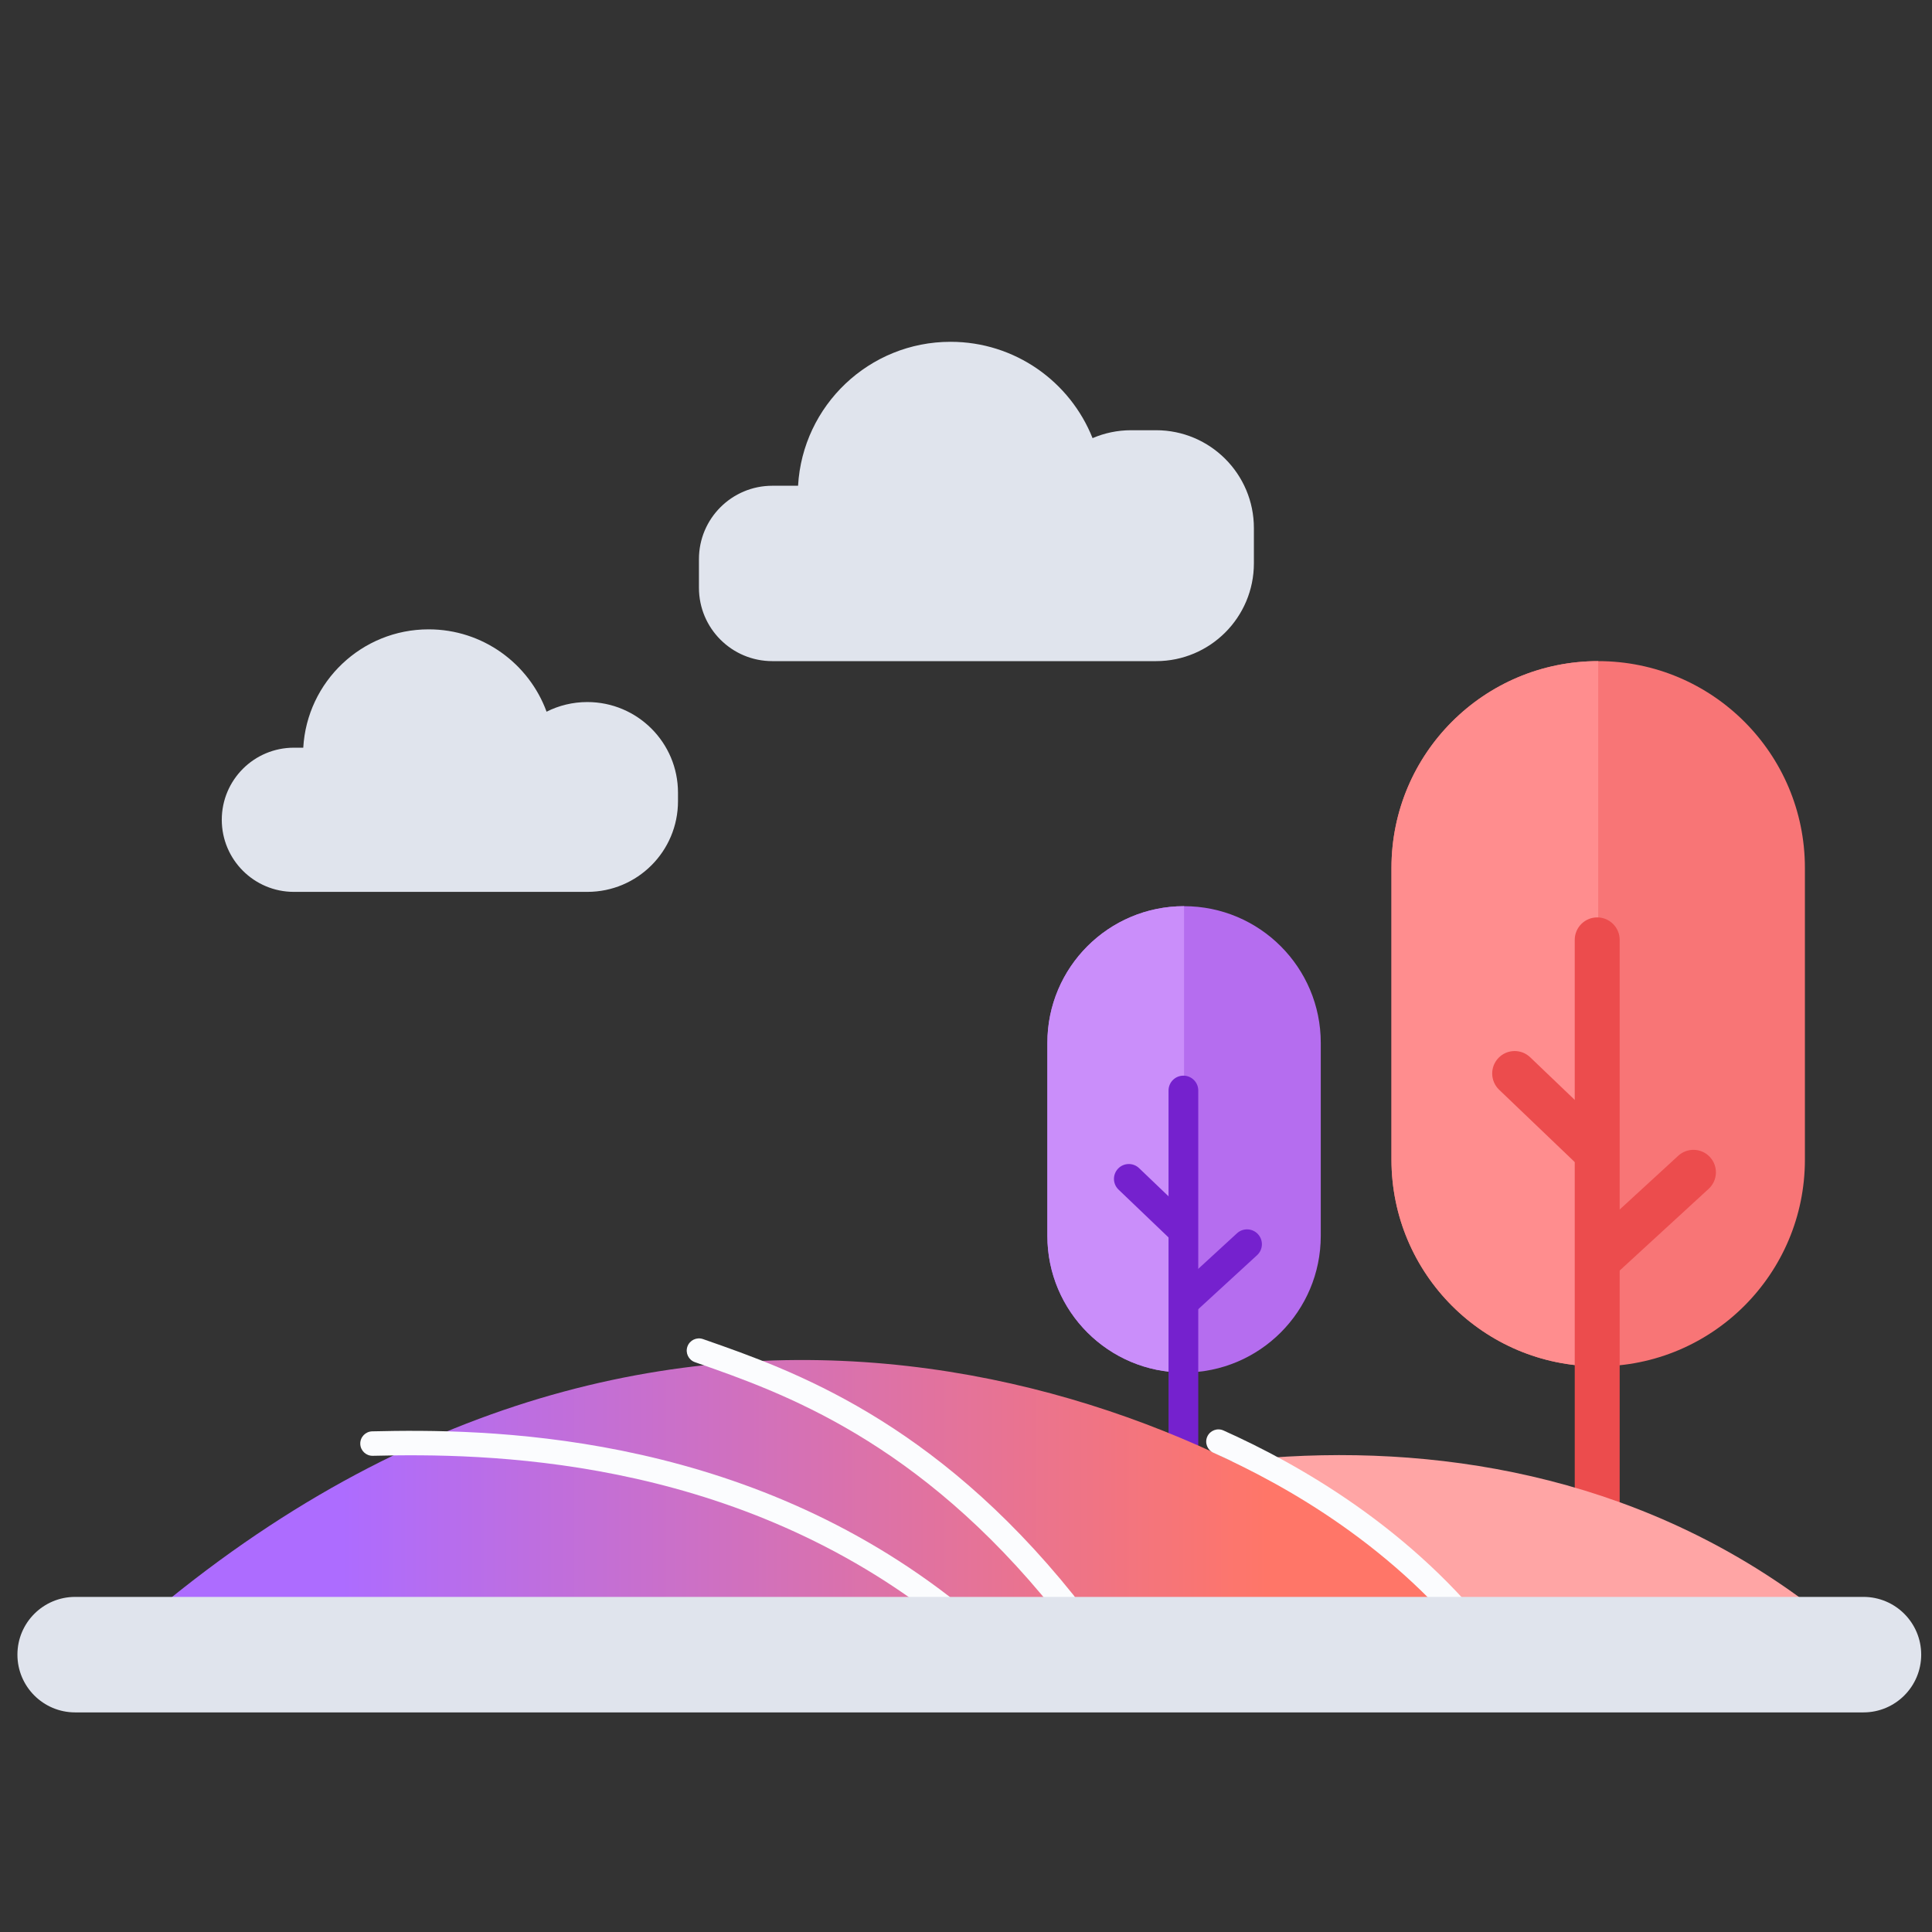 <svg width="158" height="158" viewBox="0 0 158 158" fill="none" xmlns="http://www.w3.org/2000/svg">
<rect x="0" y="0" width="158" height="158" fill="#333333" stroke="none"/>
<g clip-path="url(#clip0_501_9013)">
<path d="M113.795 70.973C113.795 61.636 121.364 54.067 130.701 54.067C140.037 54.067 147.606 61.636 147.606 70.973V94.837C147.606 104.173 140.037 111.742 130.701 111.742C121.364 111.742 113.795 104.173 113.795 94.837V70.973Z" fill="#F87576"/>
<path fill-rule="evenodd" clip-rule="evenodd" d="M130.701 54.067C121.364 54.067 113.795 61.636 113.795 70.973V94.837C113.795 104.173 121.364 111.742 130.701 111.742V54.067Z" fill="#FF8D8E"/>
<path fill-rule="evenodd" clip-rule="evenodd" d="M130.621 75.026C131.635 75.026 132.458 75.848 132.458 76.863V124.98C132.458 125.994 131.635 126.817 130.621 126.817C129.606 126.817 128.783 125.994 128.783 124.98V76.863C128.783 75.848 129.606 75.026 130.621 75.026Z" fill="#EC4C4D"/>
<path fill-rule="evenodd" clip-rule="evenodd" d="M122.542 86.522C123.244 85.789 124.407 85.763 125.14 86.465L131.631 92.674C132.364 93.375 132.39 94.538 131.688 95.271C130.987 96.005 129.824 96.031 129.09 95.329L122.6 89.12C121.867 88.418 121.841 87.255 122.542 86.522Z" fill="#EC4C4D"/>
<path fill-rule="evenodd" clip-rule="evenodd" d="M139.844 94.629C139.157 93.882 137.995 93.833 137.247 94.519L129.826 101.334C129.079 102.021 129.029 103.183 129.716 103.931C130.402 104.678 131.564 104.728 132.312 104.041L139.733 97.226C140.481 96.539 140.53 95.377 139.844 94.629Z" fill="#EC4C4D"/>
<path d="M85.654 85.287C85.654 79.113 90.659 74.108 96.833 74.108C103.008 74.108 108.013 79.113 108.013 85.287V101.068C108.013 107.242 103.008 112.247 96.833 112.247C90.659 112.247 85.654 107.242 85.654 101.068V85.287Z" fill="#B56DEF"/>
<path fill-rule="evenodd" clip-rule="evenodd" d="M96.833 74.108C90.659 74.108 85.654 79.114 85.654 85.287V101.068C85.654 107.242 90.659 112.247 96.833 112.247V74.108Z" fill="#CA8EFA"/>
<path fill-rule="evenodd" clip-rule="evenodd" d="M96.78 87.968C97.451 87.968 97.995 88.511 97.995 89.183V121.001C97.995 121.672 97.451 122.216 96.78 122.216C96.109 122.216 95.564 121.672 95.564 121.001V89.183C95.564 88.511 96.109 87.968 96.78 87.968Z" fill="#7521CE"/>
<path fill-rule="evenodd" clip-rule="evenodd" d="M91.438 95.57C91.901 95.085 92.671 95.068 93.156 95.532L97.448 99.638C97.933 100.102 97.95 100.871 97.486 101.356C97.022 101.841 96.253 101.858 95.768 101.394L91.476 97.288C90.991 96.824 90.974 96.055 91.438 95.57Z" fill="#7521CE"/>
<path fill-rule="evenodd" clip-rule="evenodd" d="M102.879 100.931C102.425 100.437 101.656 100.404 101.162 100.858L96.254 105.365C95.76 105.819 95.728 106.588 96.181 107.082C96.635 107.576 97.404 107.609 97.898 107.155L102.806 102.648C103.3 102.194 103.333 101.426 102.879 100.931Z" fill="#7521CE"/>
<path d="M147.607 130.96H68.418C81.947 120.754 119.487 110.133 147.607 130.96Z" fill="#FFA5A5"/>
<path d="M13.85 130.779H117.811C101.265 115.709 57.308 95.576 13.85 130.779Z" fill="url(#paint0_linear_501_9013)"/>
<path fill-rule="evenodd" clip-rule="evenodd" d="M76.427 132.158C59.398 119.036 39.582 118.834 30.487 119.056C29.935 119.069 29.477 118.632 29.463 118.08C29.45 117.528 29.886 117.07 30.439 117.056C39.609 116.833 60.039 117.005 77.647 130.574C78.085 130.911 78.166 131.539 77.829 131.977C77.492 132.414 76.864 132.495 76.427 132.158Z" fill="#FBFCFE"/>
<path fill-rule="evenodd" clip-rule="evenodd" d="M56.217 110.125C56.399 109.603 56.969 109.329 57.491 109.511C57.563 109.537 57.637 109.562 57.711 109.588C64.687 112.029 76.269 116.081 87.819 130.482C88.164 130.913 88.095 131.543 87.664 131.888C87.233 132.234 86.604 132.164 86.258 131.734C75.067 117.779 63.919 113.879 57.061 111.48C56.984 111.453 56.907 111.426 56.83 111.399C56.309 111.217 56.034 110.646 56.217 110.125Z" fill="#FBFCFE"/>
<path fill-rule="evenodd" clip-rule="evenodd" d="M98.732 117.487C98.958 116.983 99.55 116.758 100.054 116.984C106.029 119.663 115.486 124.918 122.557 134.209C122.892 134.649 122.807 135.276 122.367 135.611C121.928 135.945 121.3 135.86 120.966 135.42C114.183 126.507 105.067 121.424 99.236 118.809C98.732 118.583 98.506 117.991 98.732 117.487Z" fill="#FBFCFE"/>
<path d="M1.425 135.318C1.425 132.71 3.539 130.595 6.148 130.595H152.393C155.002 130.595 157.117 132.71 157.117 135.318C157.117 137.927 155.002 140.041 152.393 140.041H6.148C3.539 140.041 1.425 137.927 1.425 135.318Z" fill="#E0E4ED"/>
<path fill-rule="evenodd" clip-rule="evenodd" d="M44.699 58.203C45.701 57.698 46.834 57.414 48.032 57.414C52.127 57.414 55.447 60.733 55.447 64.828V65.523C55.447 69.618 52.127 72.938 48.032 72.938L47.996 72.937L47.971 72.938H24.032C20.776 72.938 18.137 70.298 18.137 67.042C18.137 63.786 20.776 61.147 24.032 61.147H24.801C25.107 55.75 29.581 51.468 35.054 51.468C39.483 51.468 43.258 54.273 44.699 58.203Z" fill="#E0E4ED"/>
<path fill-rule="evenodd" clip-rule="evenodd" d="M65.266 39.725C65.639 33.161 71.08 27.953 77.738 27.953C83.007 27.953 87.515 31.215 89.35 35.831C90.319 35.415 91.385 35.184 92.506 35.184H94.544C98.962 35.184 102.544 38.766 102.544 43.184V46.068C102.544 50.486 98.962 54.068 94.544 54.068H92.506H92.496H63.16C59.846 54.068 57.16 51.381 57.16 48.068V45.725C57.16 42.412 59.846 39.725 63.16 39.725H65.266Z" fill="#E0E4ED"/>
</g>
<defs>
<linearGradient id="paint0_linear_501_9013" x1="28.02" y1="128.135" x2="103.654" y2="128.135" gradientUnits="userSpaceOnUse">
<stop stop-color="#AD6CFF"/>
<stop offset="1" stop-color="#FF7668"/>
</linearGradient>
<clipPath id="clip0_501_9013">
<rect width="157" height="157" fill="white" transform="translate(0.5 0.5)"/>
</clipPath>
</defs>
</svg>
